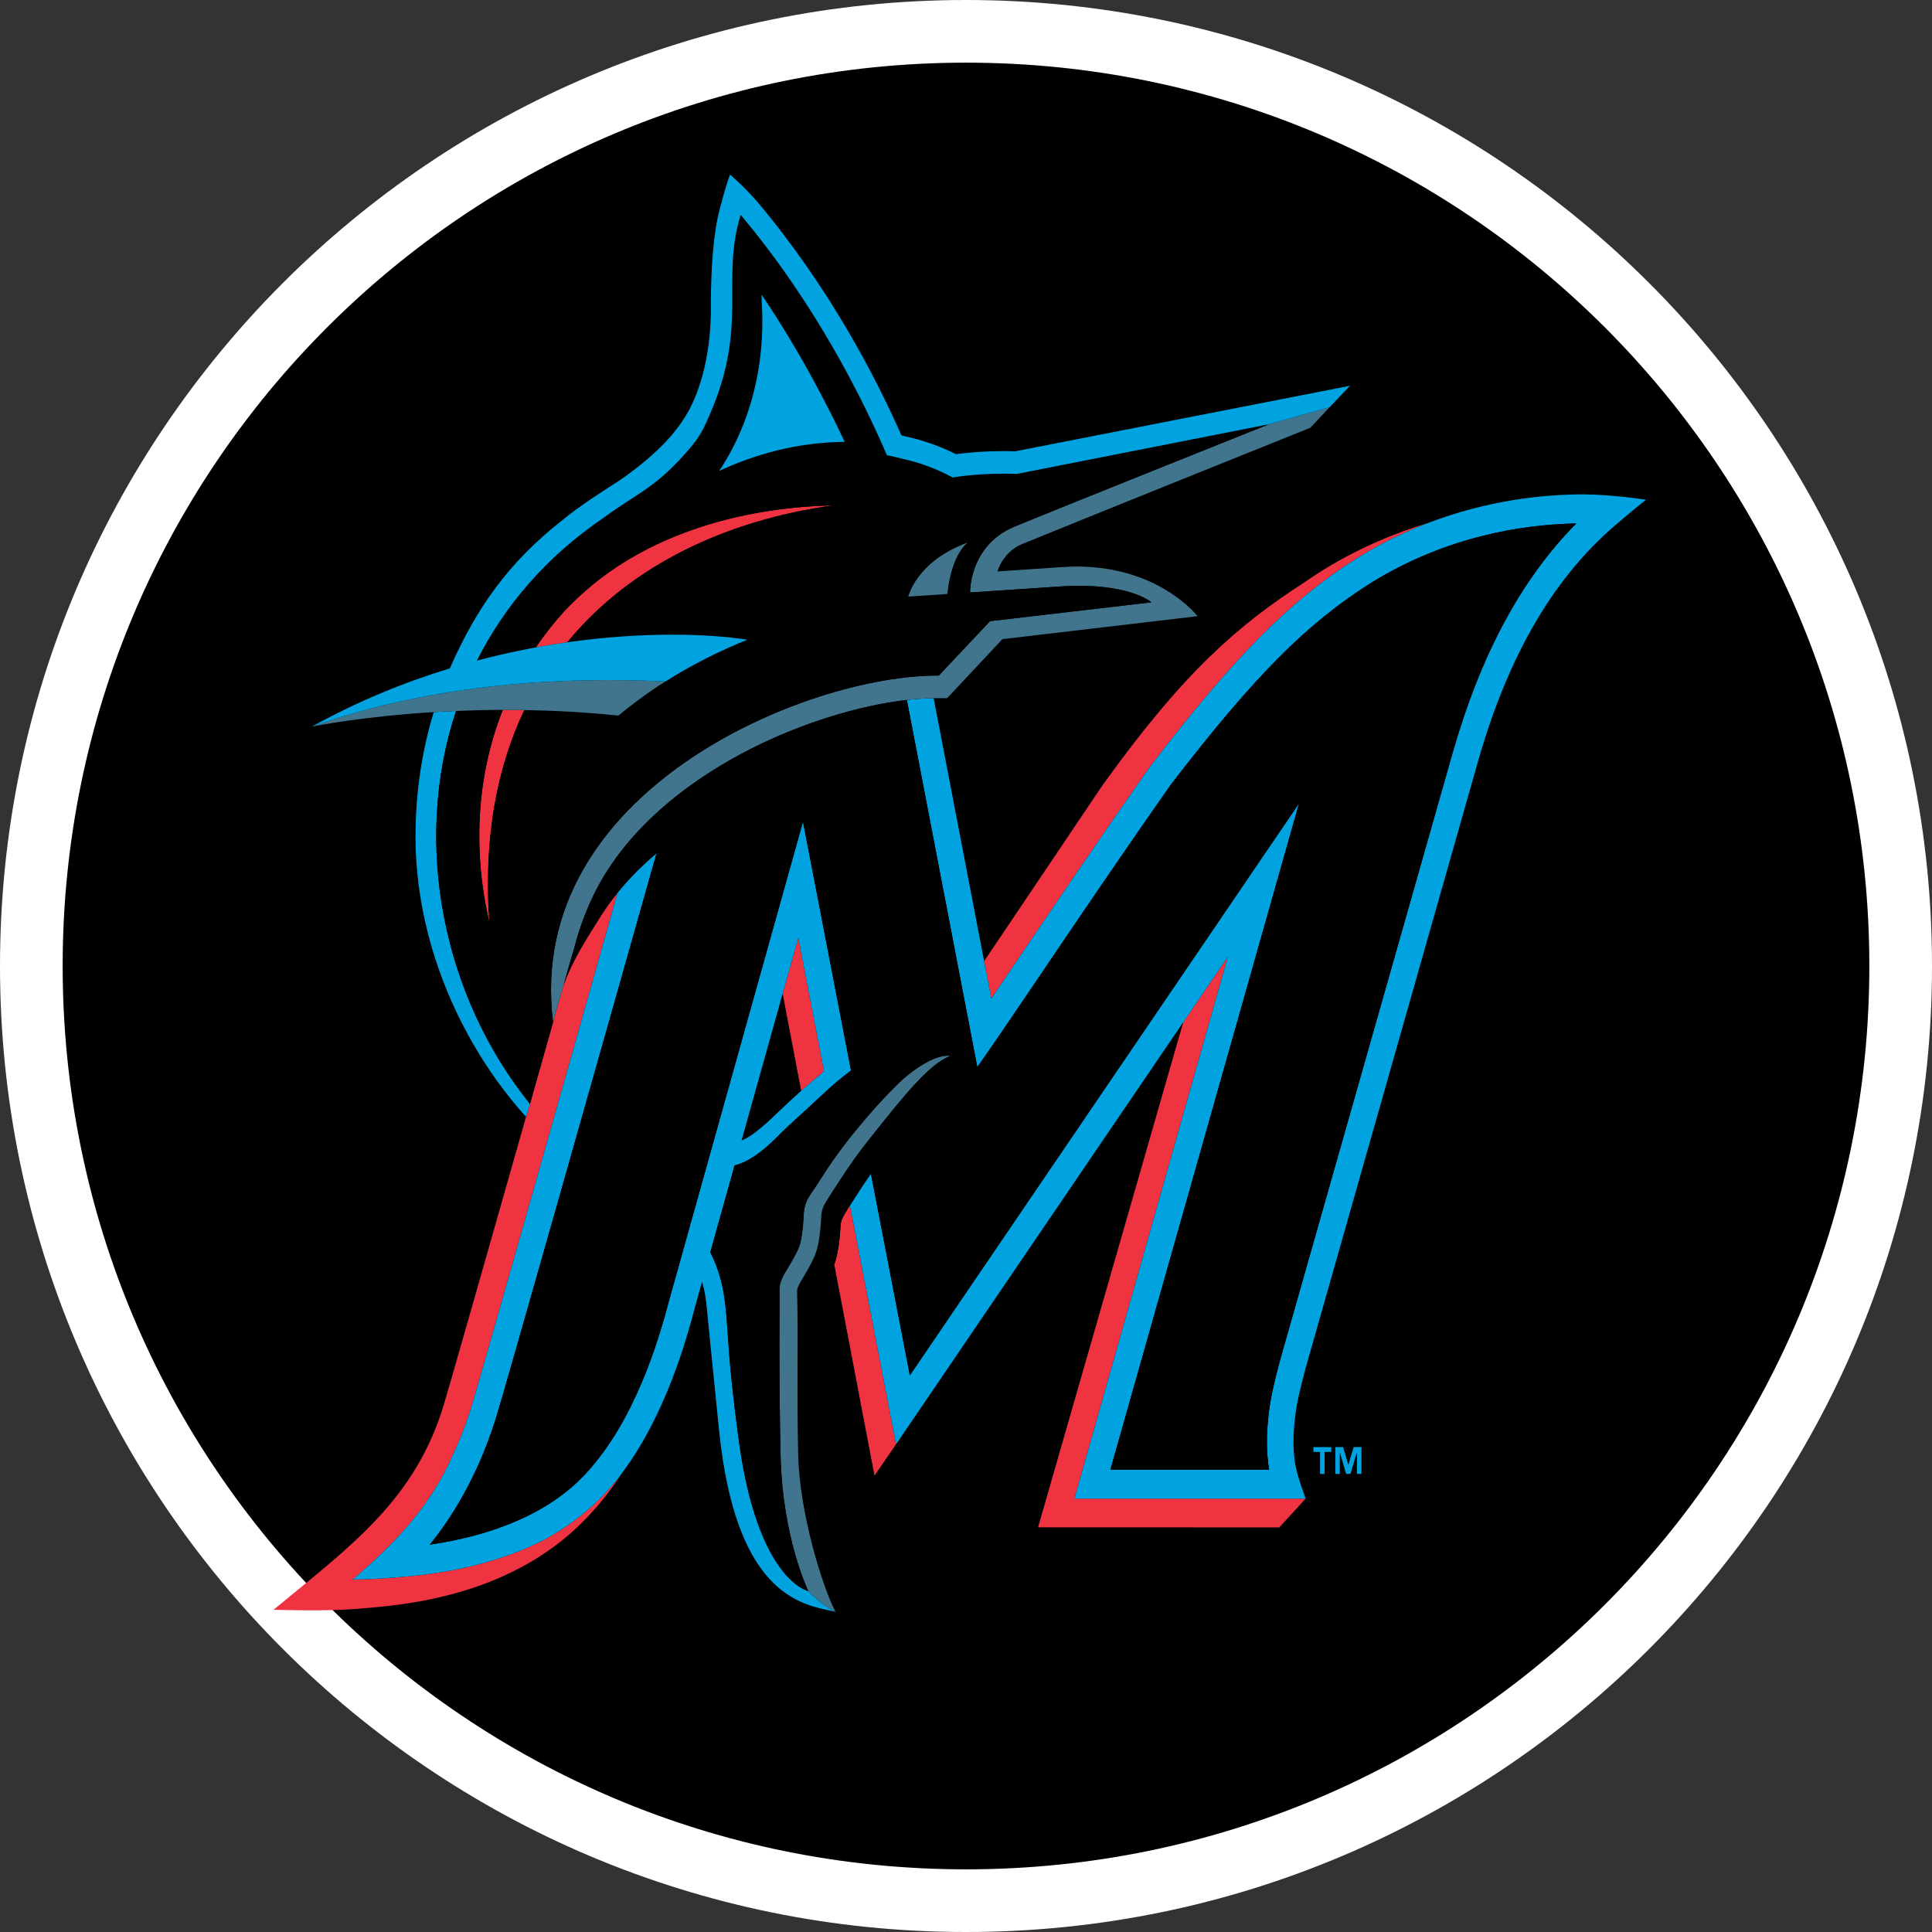 <svg width="185" height="185" viewBox="0 0 185 185" fill="none" xmlns="http://www.w3.org/2000/svg">
<rect x="0" y="0" width="185" height="185" fill="#333333" stroke="none"/>
<g id="MIA">
<path id="Ellipse 3" d="M182 92.5C182 141.929 141.929 182 92.5 182C43.071 182 3 141.929 3 92.5C3 43.071 43.071 3 92.5 3C141.929 3 182 43.071 182 92.5Z" fill="black" stroke="white" stroke-width="6"/>
<g id="146 1">
<path id="Vector" d="M97.066 92.453C100.646 87.16 105.549 79.911 110.119 73.41L110.154 73.363C118.378 62.658 123.617 57.409 130.172 53.305C132.268 52.026 134.462 50.949 136.729 50.084C133.54 51.041 130.173 52.452 126.806 54.512C126.131 54.934 125.464 55.373 124.806 55.827C118.7 59.786 113.46 64.186 105.599 75.16C105.534 75.252 105.448 75.374 105.385 75.469C101.67 80.993 97.954 86.516 94.235 92.037L94.922 95.618C95.543 94.704 96.265 93.637 97.066 92.453ZM76.718 104.45C77.433 103.81 78.162 103.19 78.906 102.589L76.438 89.801L74.944 95.138L76.718 104.45ZM80.974 116.089C80.619 116.656 80.53 116.94 80.496 117.26C80.492 117.295 80.49 117.331 80.488 117.367C80.427 118.512 80.268 119.957 79.926 120.969C79.914 121.003 79.899 121.041 79.886 121.077L78.967 116.254L83.739 141.301L85.799 138.298L81.385 115.431L80.974 116.089ZM117.574 91.6L113.301 97.88L99.399 146.251L122.499 146.259L125.023 143.501L102.878 143.502L117.574 91.6ZM52.125 147.434C46.104 150.518 39.822 150.899 37.084 151.112C35.966 151.2 34.866 151.237 33.774 151.246C37.889 147.729 41.148 144.295 43.317 139.427C43.996 137.988 44.579 136.497 45.06 134.966C45.84 132.489 53.606 105.056 59.138 85.479C58.562 86.188 58.025 86.934 57.531 87.713C56.241 89.757 54.82 91.944 53.977 94.293L53.869 94.674C53.853 94.721 53.838 94.773 53.822 94.822L53.402 96.313L53.401 96.316L52.958 97.887C52.226 100.48 51.477 103.127 50.747 105.701L50.389 106.962L50.372 106.944C46.315 121.229 42.98 132.909 42.514 134.454C39.77 143.566 33.764 147.905 26.188 154.147C28.898 154.2 31.815 154.267 34.608 154.023C38.485 153.686 49.468 152.954 56.755 144.713C57.038 144.407 57.313 144.092 57.581 143.77C58.283 142.912 58.939 142.012 59.546 141.072C59.322 141.37 59.094 141.664 58.857 141.951C56.889 144.341 54.544 146.112 52.125 147.434Z" fill="#EF3340"/>
<path id="Vector_2" d="M77.395 152.348C77.327 152.334 72.57 151.288 70.755 138.006C69.675 130.091 69.739 127.483 69.474 125.142C69.368 124.205 69.17 122.222 68.019 119.903L68.462 118.321L68.459 118.319L74.944 95.138L76.438 89.801L78.906 102.589C78.163 103.19 77.433 103.81 76.718 104.45C75.149 105.852 73.944 107.059 73.353 107.577C72.372 108.438 71.677 108.944 71.008 109.213L70.341 111.598C71.657 111.256 72.919 110.369 74.431 108.852C75.964 107.314 76.533 106.911 78.52 105.029C79.588 104.017 80.576 103.185 81.489 102.503L76.89 78.679C76.89 78.679 64.114 124.36 64.054 124.584C63.383 127.106 61.343 134.779 56.967 140.092C55.632 141.713 51.829 146.33 41.151 147.91C43.146 145.466 45.677 141.541 47.465 135.871C48.331 133.121 57.335 101.293 62.868 81.702C61.531 82.831 60.266 84.083 59.139 85.478C53.607 105.055 45.841 132.488 45.06 134.965C44.579 136.496 43.997 137.987 43.317 139.426C41.148 144.294 37.889 147.728 33.775 151.245C34.879 151.239 35.983 151.195 37.085 151.111C39.823 150.898 46.105 150.517 52.126 147.433C54.545 146.111 56.889 144.339 58.858 141.95C59.094 141.663 59.322 141.369 59.546 141.071C63.833 135.369 65.821 127.899 66.496 125.359C66.553 125.146 66.601 124.966 66.639 124.826L67.223 122.741C67.472 123.534 67.614 124.395 67.693 125.38C67.693 125.38 68.164 130.204 68.856 136.974C70.529 153.371 77.27 153.675 80.008 154.345C80.007 154.347 78.739 153.777 77.395 152.348ZM151.68 47.337C147.784 47.337 142.449 47.892 136.729 50.085C134.463 50.95 132.269 52.028 130.173 53.306C123.617 57.41 118.378 62.659 110.154 73.364L110.12 73.412C105.549 79.912 100.646 87.161 97.067 92.454C96.266 93.638 95.544 94.706 94.923 95.62L94.236 92.039L89.404 66.859C88.587 66.87 87.73 66.926 86.838 67.028L93.584 102.184L95.269 99.756C96.052 98.628 97.402 96.632 99.111 94.106C102.681 88.828 107.568 81.603 112.119 75.128C120.119 64.719 125.175 59.637 131.425 55.724C138.637 51.313 145.889 50.219 150.933 50.124C145.676 55.448 141.791 62.663 139.105 72.064L122.56 130.289C122.041 132.238 121.684 133.74 121.505 135.201C121.247 137.319 121.252 139.118 121.529 140.723L106.327 140.724L124.392 76.923L87.124 131.697L83.395 112.378C82.704 113.379 82.034 114.399 81.386 115.434L85.801 138.3L113.302 97.882L117.575 91.602L102.879 143.503L125.025 143.502C124.568 142.231 124.506 142.016 124.388 141.629C123.836 140.006 123.721 138.08 124.027 135.569C124.184 134.281 124.517 132.891 124.997 131.09L141.534 72.89C144.479 62.584 148.901 55.086 155.054 49.967C155.897 49.244 156.751 48.538 157.617 47.849C157.615 47.848 154.581 47.376 151.68 47.337Z" fill="#00A3E0"/>
<path id="Vector_3" d="M78.84 115.579C78.923 115.394 79.018 115.217 79.124 115.048L79.129 115.041C79.728 114.082 81.448 111.344 82.968 109.433L83.495 108.77L83.576 108.668L83.617 108.616C86.522 104.962 89.026 101.839 90.997 101.117C90.969 101.108 90.939 101.106 90.91 101.099C90.515 101.045 89.106 101.073 86.464 103.329C85.183 104.529 83.591 106.217 81.662 108.596C79.53 111.226 78.539 113.039 77.804 114.079C77.254 114.852 77.089 115.281 76.98 116.004C76.96 116.138 76.911 118.232 76.549 119.301C76.274 120.116 75.149 121.891 75.09 121.999C74.564 122.958 74.627 123.424 74.644 123.956C74.661 124.488 74.564 131.56 74.747 139.427C74.931 147.295 77.398 152.348 77.398 152.348L77.395 152.347C78.738 153.776 80.007 154.347 80.007 154.347C78.717 151.888 76.561 144.811 76.434 139.38C76.301 133.709 76.412 128.76 76.365 125.851C76.356 125.212 76.344 124.575 76.33 123.936L76.326 123.769C76.316 123.502 76.315 123.423 76.556 122.917C76.583 122.868 76.607 122.831 76.644 122.769C77.268 121.742 77.879 120.687 78.132 119.939C78.474 118.927 78.589 117.483 78.65 116.338C78.652 116.309 78.654 116.272 78.659 116.231C78.689 116.034 78.727 115.838 78.838 115.579H78.84Z" fill="#41748D"/>
<path id="Vector_4" d="M50.747 105.701C42.46 95.429 39.45 80.824 43.67 68.076C42.934 68.108 42.221 68.144 41.531 68.186C40.268 72.339 39.679 76.778 39.804 81.246C39.804 81.268 39.818 81.622 39.818 81.622C40.28 92.058 45.128 101.16 50.372 106.944L50.384 106.956C50.508 106.539 50.629 106.12 50.747 105.701Z" fill="#00A3E0"/>
<path id="Vector_5" d="M121.416 40.639L101.635 44.539L121.477 40.635C121.477 40.635 101.553 48.605 97.17 50.415C92.787 52.225 92.891 56.732 92.891 56.732L101.452 56.164C108.041 55.712 110.253 57.673 110.253 57.673L94.798 59.48L89.893 64.691C77.343 64.582 50.203 75.721 52.957 97.887L53.4 96.316L53.401 96.312L53.822 94.82C53.838 94.772 53.852 94.72 53.869 94.672L53.976 94.292L54.544 92.284C54.696 91.759 54.848 91.241 54.988 90.778C55.42 89.085 56.012 87.446 56.753 85.886C60.115 78.811 66.937 74.218 71.886 71.711C76.745 69.25 82.218 67.553 86.837 67.026C87.689 66.927 88.545 66.87 89.403 66.857C89.504 66.856 89.61 66.85 89.71 66.85L90.693 66.857L95.987 61.201L114.681 59.003C113.972 58.157 110.443 54.403 103.476 54.251C102.794 54.236 102.073 54.277 101.335 54.327L95.515 54.716C95.843 53.655 96.669 52.595 97.868 52.1C102.191 50.314 125.273 41.039 125.472 40.959L127.323 38.984L121.416 40.639Z" fill="#41748D"/>
<path id="Vector_6" d="M45.923 81.492C46.018 83.791 46.331 86.072 46.855 88.301C46.293 80.289 47.57 73.54 50.208 67.991C49.519 67.979 48.83 67.973 48.142 67.975C46.477 72.192 45.73 76.735 45.923 81.492ZM79.787 48.396C79.589 48.4 79.39 48.403 79.194 48.409C70.517 48.705 62.481 51.264 56.719 56.017C55.8 56.776 54.923 57.593 54.092 58.464C53.084 59.564 52.153 60.745 51.304 61.996C52.329 61.807 53.336 61.644 54.322 61.503C60.407 54.091 69.588 49.813 79.787 48.396Z" fill="#EF3340"/>
<path id="Vector_7" d="M101.453 56.164L92.892 56.732C92.892 56.732 92.787 52.226 97.17 50.416C101.553 48.605 121.477 40.635 121.477 40.635L101.636 44.54L97.358 45.382C93.957 45.245 91.213 45.717 91.213 45.717C89.685 44.89 88.064 44.288 86.391 43.924C85.906 43.796 85.418 43.684 84.927 43.589C82.621 38.226 78.09 29.089 70.924 20.578C68.97 26.892 71.725 31.125 67.915 39.817C67.488 40.792 67.098 41.674 66.238 42.707C62.943 46.668 61.115 47.133 57.772 49.593C52.264 53.339 48.28 58.055 45.664 63.258C47.529 62.764 49.41 62.342 51.303 61.995C52.152 60.744 53.083 59.564 54.091 58.463C54.922 57.592 55.799 56.775 56.718 56.017C62.479 51.264 70.516 48.705 79.193 48.409C79.389 48.402 79.588 48.4 79.786 48.395C69.587 49.813 60.405 54.09 54.321 61.502C61.673 60.457 67.873 60.686 71.564 61.255C68.933 62.312 66.264 63.644 63.719 65.254C62.157 66.237 60.655 67.33 59.221 68.523C56.224 68.215 53.217 68.037 50.207 67.991C47.569 73.54 46.292 80.289 46.854 88.301C46.33 86.072 46.017 83.791 45.922 81.492C45.729 76.734 46.476 72.191 48.14 67.975C46.577 67.979 45.084 68.017 43.669 68.076C39.449 80.824 42.459 95.429 50.746 105.701C51.476 103.127 52.225 100.48 52.957 97.887C50.202 75.722 77.343 64.583 89.893 64.691L94.798 59.481L110.253 57.674C110.254 57.674 108.042 55.712 101.453 56.164ZM72.936 28.84C72.93 28.739 72.93 28.474 72.926 28.209C76.653 33.73 79.378 39.094 80.884 42.311C76.199 42.344 72.109 43.584 68.863 45.094C70.992 41.944 73.42 36.405 72.936 28.84ZM90.711 56.877L86.975 57.127C86.975 57.127 87.751 53.733 92.684 51.942C92.684 51.943 91.133 52.918 90.711 56.877Z" fill="black"/>
<path id="Vector_8" d="M72.926 28.209C72.93 28.473 72.93 28.739 72.936 28.84C73.419 36.404 70.991 41.945 68.862 45.094C72.109 43.584 76.198 42.344 80.883 42.312C79.377 39.094 76.653 33.73 72.926 28.209Z" fill="#00A3E0"/>
<path id="Vector_9" d="M86.975 57.127L90.711 56.878C91.133 52.918 92.684 51.943 92.684 51.943C87.751 53.733 86.975 57.127 86.975 57.127ZM48.142 67.975C48.818 67.973 49.508 67.98 50.208 67.991C53.049 68.037 56.076 68.196 59.222 68.523C60.656 67.33 62.158 66.238 63.72 65.254C54.39 64.809 41.848 65.32 29.88 69.575C30.175 69.513 34.683 68.608 41.531 68.187C42.221 68.145 42.935 68.108 43.67 68.077C45.085 68.017 46.578 67.979 48.142 67.975Z" fill="#41748D"/>
<path id="Vector_10" d="M63.72 65.254C66.264 63.644 68.934 62.313 71.565 61.256C67.873 60.686 61.675 60.457 54.322 61.503C51.409 61.917 48.519 62.503 45.665 63.258C48.281 58.055 52.266 53.338 57.773 49.593C61.116 47.133 62.944 46.668 66.239 42.707C67.099 41.674 67.489 40.792 67.916 39.817C71.726 31.125 68.971 26.892 70.925 20.578C78.091 29.09 82.621 38.226 84.928 43.589C85.419 43.685 85.907 43.796 86.392 43.924C88.065 44.288 89.686 44.89 91.214 45.717C91.214 45.717 93.958 45.245 97.359 45.382L101.637 44.54L121.418 40.639L127.327 38.986L129.272 36.94L97.213 43.214C95.316 43.155 93.417 43.248 91.532 43.49C89.989 42.713 88.365 42.141 86.697 41.786C86.57 41.757 86.445 41.724 86.319 41.693C83.873 36.154 79.455 27.562 72.478 19.273C71.32 17.999 70.906 17.604 69.911 16.717C69.505 17.686 68.923 20.02 68.923 20.02C68.296 22.326 68.088 25.698 68.067 29.015C68.122 31.49 67.831 35.723 66.019 39.202C64.782 41.48 62.903 43.39 60.069 45.481C59.846 45.633 59.621 45.792 59.389 45.961C57.968 46.884 55.581 48.366 53.772 49.871C48.73 53.822 45.582 58.264 43.076 64C38.743 65.324 34.271 67.134 29.86 69.578L29.878 69.575C41.848 65.32 54.39 64.809 63.72 65.254Z" fill="#00A3E0"/>
<path id="Vector_11" d="M79.926 120.97C80.268 119.958 80.427 118.513 80.488 117.368C80.49 117.339 80.492 117.302 80.496 117.261C80.53 116.94 80.619 116.657 80.974 116.09C81.079 115.922 81.219 115.697 81.385 115.433C82.033 114.398 82.703 113.379 83.394 112.377L87.123 131.696L124.391 76.922L106.326 140.723L121.528 140.722C121.251 139.117 121.246 137.318 121.504 135.201C121.683 133.739 122.04 132.238 122.559 130.288L139.104 72.063C141.79 62.662 145.675 55.447 150.932 50.123C145.889 50.218 138.637 51.312 131.424 55.724C125.176 59.637 120.119 64.718 112.119 75.127C107.568 81.602 102.681 88.827 99.111 94.105C97.402 96.632 96.052 98.628 95.269 99.755L93.584 102.183L86.838 67.027C82.219 67.554 76.746 69.251 71.887 71.712C66.938 74.219 60.117 78.813 56.754 85.887C56.013 87.447 55.421 89.086 54.989 90.779C54.849 91.242 54.696 91.761 54.545 92.285L53.977 94.293C54.82 91.944 56.242 89.757 57.531 87.713C58.026 86.934 58.563 86.188 59.139 85.479C60.266 84.084 61.531 82.831 62.868 81.703C57.335 101.293 48.331 133.122 47.465 135.872C45.677 141.543 43.146 145.468 41.151 147.911C51.829 146.331 55.632 141.714 56.967 140.093C61.343 134.78 63.383 127.107 64.054 124.586C64.114 124.361 76.89 78.68 76.89 78.68L81.489 102.504C80.576 103.187 79.589 104.017 78.52 105.03C76.533 106.913 75.965 107.315 74.431 108.853C72.918 110.371 71.656 111.258 70.341 111.599L68.462 118.322L68.019 119.903C69.171 122.222 69.369 124.206 69.474 125.143C69.739 127.484 69.675 130.092 70.755 138.007C72.57 151.289 77.327 152.334 77.395 152.348L77.399 152.349C77.399 152.349 74.932 147.296 74.748 139.429C74.564 131.561 74.661 124.49 74.645 123.958C74.628 123.426 74.564 122.96 75.091 122C75.15 121.892 76.275 120.117 76.55 119.302C76.911 118.234 76.96 116.139 76.981 116.005C77.089 115.283 77.254 114.853 77.804 114.08C78.54 113.04 79.53 111.228 81.663 108.598C83.592 106.218 85.184 104.53 86.465 103.331C89.106 101.074 90.516 101.046 90.911 101.1C90.94 101.107 90.969 101.109 90.998 101.118C89.026 101.84 86.522 104.963 83.618 108.618L83.577 108.669L83.496 108.771L82.969 109.434C81.448 111.345 79.729 114.083 79.129 115.043L79.125 115.049C79.062 115.152 79.001 115.257 78.945 115.364C78.905 115.441 78.869 115.513 78.84 115.58L78.839 115.582L78.968 116.257L79.887 121.079C79.899 121.042 79.914 121.004 79.926 120.97Z" fill="black"/>
<path id="Vector_12" d="M129.112 140.249H129.101L128.611 138.569H127.861V141.138H128.293V139.092H128.305L128.897 141.135H129.311L129.925 139.092H129.935V141.135H130.367V138.569H129.623L129.112 140.249ZM125.766 139.029H126.403V141.138H126.834V139.029H127.476V138.569H125.766V139.029Z" fill="#00A3E0"/>
</g>
</g>
</svg>
